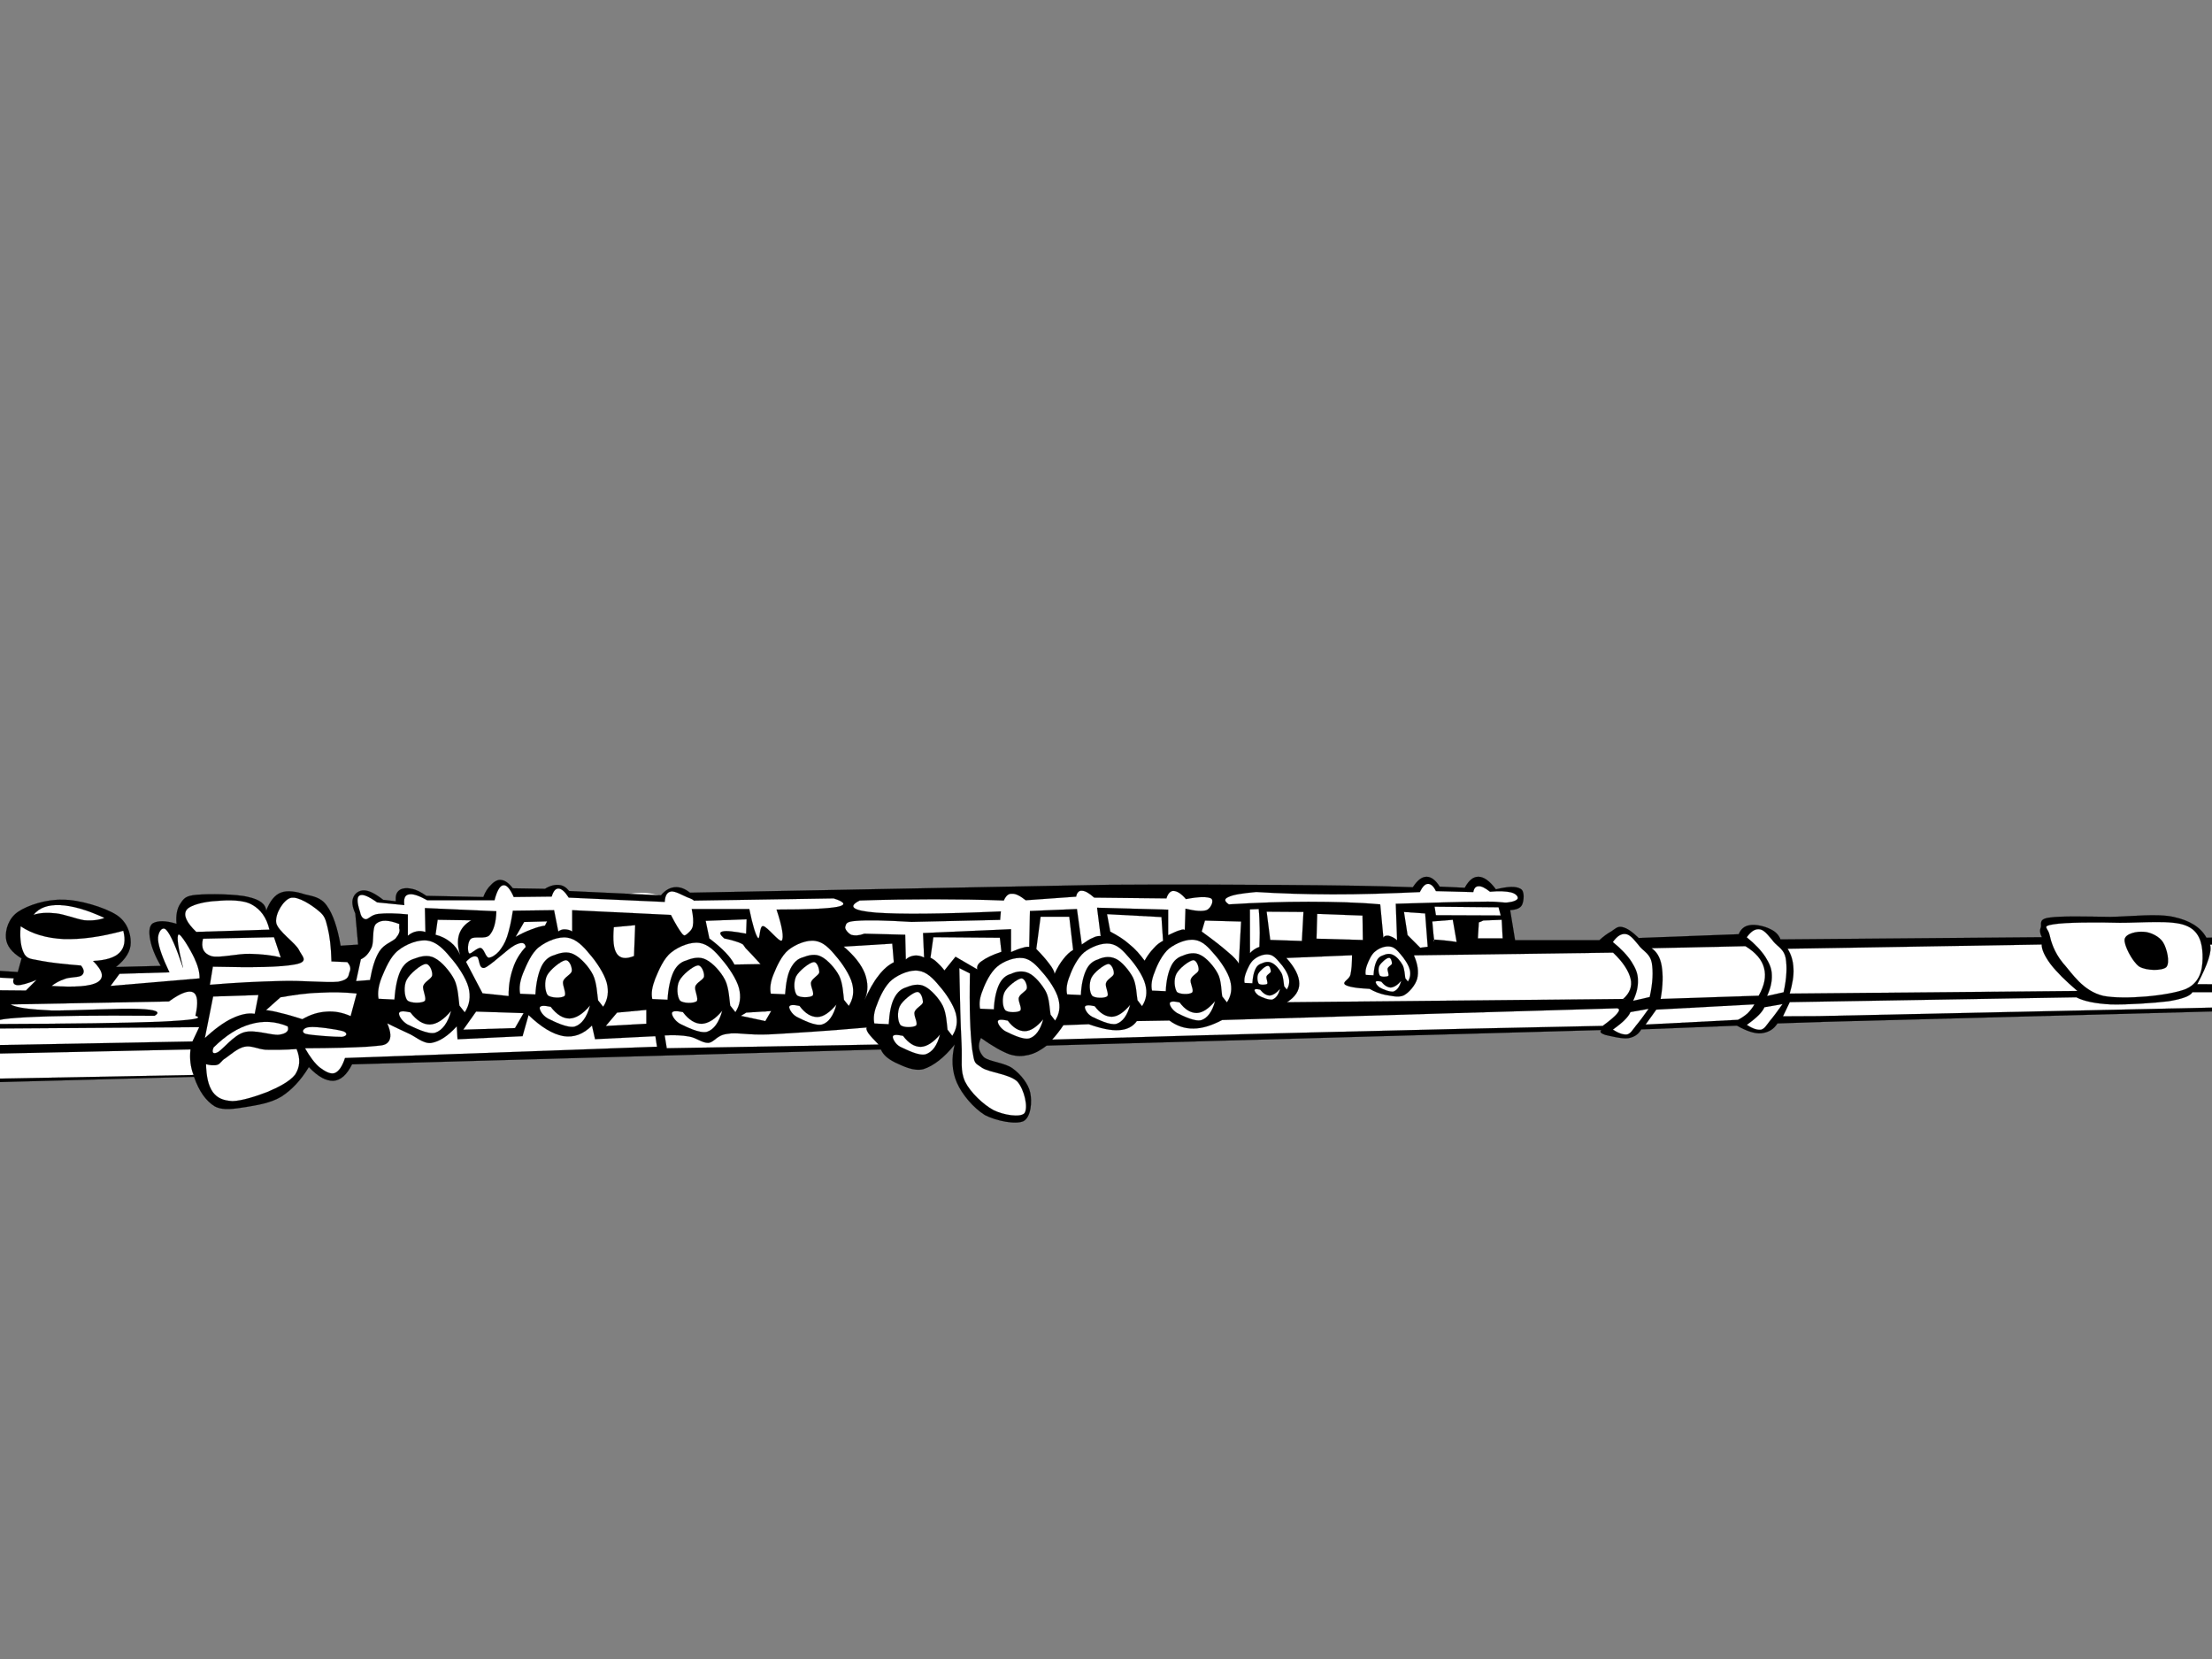 <?xml version="1.0"?><svg width="640" height="480" xmlns="http://www.w3.org/2000/svg">
 <rect width="100%" height="100%" fill="#808080" stroke="none"/>
 <g>
  <title>Layer 1</title>
  <g transform="rotate(45 276.537,289.211) " id="g2555">
   <path fill="#ffffff" fill-rule="evenodd" id="path9" d="m202.064,326.814c9.121,0 16.524,7.402 16.524,16.523c0,9.121 -7.403,16.523 -16.524,16.523c-9.122,0 -16.524,-7.402 -16.524,-16.523c0,-9.121 7.402,-16.523 16.524,-16.523"/>
   <path fill-rule="evenodd" stroke="#000000" stroke-width="0.036" stroke-miterlimit="10" id="path11" d="m0.02,553.559c0.432,-1.152 1.08,-2.053 1.8,-2.701c0.756,-0.684 1.656,-1.332 2.7,-1.547c0.936,-0.324 1.692,-0.396 2.664,-0.217l34.92,-36.936l-2.916,-2.916c-1.692,0.215 -3.06,0.072 -4.248,-0.432c-1.296,-0.541 -2.196,-0.973 -2.7,-2.701c-0.648,-1.836 -1.692,-4.932 -0.216,-8.027c1.512,-3.24 4.896,-8.172 9.18,-10.764c4.104,-2.771 12.096,-5.328 15.66,-4.896c3.564,0.469 5.22,3.023 5.364,7.813l16.776,-14.76l-2.016,-3.564c-3.24,0.791 -5.652,0.469 -7.38,-0.973c-1.836,-1.547 -3.492,-4.572 -2.88,-7.811c0.648,-3.385 3.204,-8.389 6.696,-11.664c3.348,-3.385 10.044,-6.912 13.86,-7.813c3.708,-0.9 6.948,0.828 8.748,2.664c1.836,1.764 2.412,4.5 2.016,8.064l8.928,-9.396c-3.24,-0.9 -5.652,-1.945 -7.38,-3.133c-1.8,-1.188 -3.276,-2.664 -2.916,-4.031c0.396,-1.404 1.908,-3.096 4.932,-4.68c-1.944,-1.621 -3.06,-3.313 -3.348,-4.934c-0.36,-1.727 -0.54,-2.699 1.548,-5.146c2.124,-2.557 7.956,-8.316 10.98,-10.08c2.88,-1.836 5.04,-2.125 6.48,-0.865c-1.152,-2.592 -1.512,-4.932 -0.684,-6.73c0.792,-1.836 3.024,-3.42 5.148,-4.465c1.98,-1.188 3.924,-2.809 6.948,-2.232c2.952,0.469 6.66,2.305 10.98,5.365l3.348,-3.816l-6.948,-5.797c-1.98,-0.756 -3.132,-1.656 -3.6,-2.699c-0.612,-1.225 -0.432,-2.771 0.684,-3.816c1.044,-1.008 2.988,-1.619 5.832,-1.98l2.88,-2.268c-1.188,-1.043 -1.656,-1.871 -1.548,-2.879c0.072,-1.045 1.044,-2.197 2.232,-2.916c1.152,-0.828 2.592,-1.225 4.464,-1.584l11.88,-11.412c-0.684,-1.514 -0.936,-2.809 -0.9,-4.033c-0.072,-1.223 0.252,-2.592 1.116,-3.131c0.792,-0.686 2.232,-0.9 4.032,-0.648l6.696,-6.48c0.396,-1.691 1.116,-2.844 2.016,-3.6c0.9,-0.793 1.98,-1.045 3.384,-0.9l19.656,-17.893c-0.18,-1.943 0.252,-3.383 1.152,-4.463c0.9,-1.08 2.268,-1.801 4.248,-2.016l84.095,-87.337c13.213,-13.392 24.805,-24.876 35.354,-35.28c10.475,-10.332 19.439,-19.08 27.324,-26.388c-0.504,-2.412 -0.289,-3.96 0.646,-4.932c0.865,-0.9 2.484,-1.224 4.717,-0.684l5.363,-4.896c-0.719,-2.484 -0.504,-4.104 0.648,-5.148c1.08,-0.972 3.096,-1.368 6.049,-0.9c1.908,-3.132 3.42,-4.752 4.932,-5.148c1.332,-0.468 3.168,1.8 3.564,2.916c0.395,1.044 -0.145,2.232 -1.332,3.564l7.164,5.148l17.244,-17.244c0.07,-1.656 0.287,-3.024 0.646,-4.248c0.289,-1.332 0.145,-2.376 1.369,-3.132c1.188,-0.756 2.951,-1.08 5.58,-1.116l19.691,-21.24c-0.648,-1.548 -0.504,-2.88 0.432,-4.14c0.936,-1.368 3.275,-2.808 4.932,-3.348c1.549,-0.576 2.916,-0.576 4.248,0l53.029,-53.928c-1.08,-0.36 -1.873,-0.828 -2.232,-1.8c-0.541,-0.9 -2.232,-1.188 -0.217,-3.78c2.018,-2.736 7.957,-8.352 12.277,-12.564c4.248,-4.392 8.855,-10.332 12.996,-12.96c3.996,-2.556 7.596,-3.42 10.943,-2.448l14.33,-15.049c-0.396,-0.972 -0.145,-1.872 0.467,-2.7c0.613,-0.9 1.729,-2.088 3.35,-2.448c1.619,-0.468 3.887,-0.792 6.264,0c2.34,0.648 5.867,1.368 7.379,4.248c1.332,2.808 1.514,7.056 0.686,12.744l-93.529,98.676l-9.18,9.828c0.469,2.16 -0.107,3.816 -1.332,5.364c-1.26,1.476 -3.564,2.556 -6.516,3.384l-18.793,20.34c0.434,1.584 0.145,3.024 -0.863,4.464c-1.115,1.476 -4.213,3.276 -5.4,4.032c-1.26,0.612 -1.799,0.54 -1.764,-0.216l-110.306,116.676c-0.287,2.16 -0.791,4.032 -1.799,5.616c-0.973,1.548 -1.945,2.664 -4.033,3.78c-2.23,1.007 -5.291,1.835 -9.18,2.484c0.828,2.34 2.377,3.275 4.5,3.348c2.053,-0.145 5.508,-3.24 8.281,-3.6c2.771,-0.432 6.299,-0.072 8.496,1.367c2.23,1.441 5.111,4.752 4.463,7.164c-0.828,2.377 -5.652,5.58 -9.18,6.697c-3.744,0.863 -8.82,0.467 -12.313,-0.9c-3.42,-1.332 -6.229,-3.924 -8.279,-7.381c0.576,4.932 0,8.785 -1.332,11.412c-1.439,2.557 -5.076,3.672 -7.164,4.465c-2.196,0.719 -3.96,0.9 -5.58,0.252l-105.156,111.24c1.08,3.24 0.936,5.58 -0.432,7.164c-1.44,1.547 -3.96,2.34 -7.848,2.23c1.044,4.285 1.188,8.064 0.432,11.629c-0.864,3.527 -3.168,6.66 -5.112,9.396c-1.98,2.664 -3.78,5.4 -6.516,6.264c-2.844,0.684 -6.228,0.18 -10.296,-1.801l-105.803,111.673c0.216,1.008 -0.18,1.98 -0.9,3.061c-0.756,1.008 -2.124,2.053 -3.816,3.133c-6.228,-3.637 -11.268,-7.381 -15.66,-11.629c-4.357,-4.248 -7.74,-8.711 -10.296,-13.535z"/>
   <path fill="#ffffff" fill-rule="evenodd" stroke="#000000" stroke-width="0.036" stroke-miterlimit="10" id="path13" d="m9.308,548.662l33.696,-34.309c-0.288,1.369 -0.036,2.557 0.612,3.709c0.648,1.08 1.836,2.016 3.42,2.807l-32.148,33.049c-1.008,-0.576 -1.8,-1.297 -2.772,-2.16c-0.972,-0.936 -1.908,-1.871 -2.808,-3.096z"/>
   <path fill="#ffffff" fill-rule="evenodd" stroke="#000000" stroke-width="0.036" stroke-miterlimit="10" id="path15" d="m21.08,559.498c9.864,-10.512 19.404,-20.484 29.052,-30.313c9.612,-9.863 18.792,-19.188 28.116,-28.404l3.384,2.449l-56.232,60.264c-1.44,-1.332 -2.88,-2.664 -4.32,-3.996z"/>
   <path fill="#ffffff" fill-rule="evenodd" stroke="#000000" stroke-width="0.036" stroke-miterlimit="10" id="path17" d="m26.624,565.043l58.716,-61.813c-2.268,-3.277 -3.456,-5.436 -3.708,-6.48c-0.324,-1.115 1.044,-0.611 2.16,0c1.116,0.469 2.52,1.549 4.356,3.096l42.012,-43.883c0.9,1.115 1.728,1.943 2.772,2.771c1.008,0.756 1.944,1.367 3.096,1.836l-105.696,109.729c-1.224,-1.729 -2.448,-3.492 -3.708,-5.256z"/>
   <path fill="#ffffff" fill-rule="evenodd" stroke="#000000" stroke-width="0.036" stroke-miterlimit="10" id="path19" d="m33.104,497.686c1.476,-2.268 3.132,-3.996 4.968,-5.58c1.728,-1.512 3.456,-2.555 5.868,-3.707c2.484,-1.188 5.184,-2.557 8.64,-3.709c-3.96,2.773 -7.2,5.148 -9.864,7.416c-2.664,2.16 -4.68,4.861 -6.192,5.869c-1.584,0.863 -2.773,0.863 -3.42,-0.289z"/>
   <path fill="#ffffff" fill-rule="evenodd" stroke="#000000" stroke-width="0.036" stroke-miterlimit="10" id="path21" d="m37.46,500.135c-2.16,0.539 -3.348,1.295 -3.708,2.807c-0.432,1.404 -0.432,5.617 1.548,5.545c2.016,-0.289 6.336,-3.744 10.188,-6.48c3.78,-2.844 9.468,-7.631 12.06,-9.9c2.376,-2.34 3.24,-3.527 2.448,-3.707c-0.324,-1.477 -0.792,-2.412 -1.548,-3.096c-0.828,-0.686 -1.8,-0.938 -3.06,-0.9c-1.8,2.34 -4.176,4.715 -7.128,7.416c-3.096,2.59 -6.516,5.362 -10.8,8.315z"/>
   <path fill="#ffffff" fill-rule="evenodd" stroke="#000000" stroke-width="0.036" stroke-miterlimit="10" id="path23" d="m57.836,497.686l-10.188,11.125l0.612,5.543c-0.504,0.721 -0.504,0.721 0,0c0.36,-0.756 1.188,-1.979 2.772,-4.643c1.656,-2.846 3.744,-6.805 6.804,-12.025z"/>
   <path fill="#ffffff" fill-rule="evenodd" stroke="#000000" stroke-width="0.036" stroke-miterlimit="10" id="path25" d="m45.164,513.742c-0.432,0.791 -0.576,1.512 -0.288,2.16c0.216,0.539 0.828,1.188 1.836,1.547c0.612,-1.08 0.864,-1.906 0.612,-2.482c-0.252,-0.576 -0.972,-1.117 -2.16,-1.225z"/>
   <path fill="#ffffff" fill-rule="evenodd" stroke="#000000" stroke-width="0.036" stroke-miterlimit="10" id="path27" d="m57.224,501.07l-4.032,8.027l5.256,-3.996l-1.224,-4.031z"/>
   <path fill="#ffffff" fill-rule="evenodd" stroke="#000000" stroke-width="0.036" stroke-miterlimit="10" id="path29" d="m64.316,491.17l15.156,-13.572c0.576,1.117 1.296,1.369 2.16,0.613c0.792,-0.758 1.728,-2.412 2.808,-4.969l0,4.355l-20.124,19.764c0,-2.05 0,-4.103 0,-6.191z"/>
   <path fill="#ffffff" fill-rule="evenodd" stroke="#000000" stroke-width="0.036" stroke-miterlimit="10" id="path31" d="m73.928,494.266l-21.96,22.896c-3.24,5.039 -3.6,6.623 -1.224,4.607c2.376,-2.051 11.556,-12.744 15.444,-16.668c3.816,-4.068 6.048,-6.299 7.092,-7.127c4.572,-2.664 4.32,-1.369 -0.612,4.031c-5.04,5.363 -14.724,14.688 -29.34,28.115c0.036,2.16 3.168,0.361 9.252,-5.256c6.12,-5.76 15.048,-15.191 27.216,-28.727c0.576,-3.854 0.324,-5.869 -0.612,-6.193c-0.972,-0.251 -2.772,1.009 -5.256,4.322z"/>
   <path fill="#ffffff" fill-rule="evenodd" stroke="#000000" stroke-width="0.036" stroke-miterlimit="10" id="path33" d="m70.22,465.537c3.996,-0.826 7.704,-2.844 11.412,-6.191c3.636,-3.42 7.092,-7.92 10.512,-13.896c2.412,1.404 3.744,3.205 3.708,5.256c0.036,2.018 -1.296,4.43 -3.708,7.094c4.104,0.035 5.76,1.08 5.256,3.42c-0.576,2.303 -3.456,5.65 -8.64,10.188c0.18,-1.369 0.54,-2.664 1.224,-4.031c0.576,-1.514 2.7,-3.277 2.772,-4.32c0.072,-1.08 -0.648,-1.693 -2.16,-1.836c-3.78,3.203 -6.588,5.471 -8.964,7.092c-2.376,1.512 -3.096,2.555 -4.932,2.16c-1.908,-0.543 -4.068,-2.055 -6.48,-4.936z"/>
   <path fill="#ffffff" fill-rule="evenodd" stroke="#000000" stroke-width="0.036" stroke-miterlimit="10" id="path35" d="m70.508,460.57c-0.288,-2.701 0.9,-5.076 3.42,-7.416c2.556,-2.34 6.336,-4.5 11.736,-6.48c-0.72,1.584 -1.908,3.133 -3.708,4.645c-1.908,1.367 -5.256,2.809 -7.128,4.32c-1.944,1.584 -3.384,3.095 -4.32,4.931z"/>
   <path fill="#ffffff" fill-rule="evenodd" stroke="#000000" stroke-width="0.036" stroke-miterlimit="10" id="path37" d="m100.172,455.025l9.9,-10.512c-4.464,-1.584 -7.452,-3.023 -8.964,-4.32c-1.62,-1.367 -2.088,-3.852 -0.288,-3.707c1.8,0.072 5.508,1.512 11.124,4.32c-5.292,-3.205 -7.776,-5.113 -7.74,-5.869c0.108,-0.756 5.652,0.684 8.028,1.549c2.16,0.791 3.96,1.729 5.256,3.096l-16.668,19.764c-0.216,-1.44 -0.432,-2.879 -0.648,-4.321z"/>
   <path fill="#ffffff" fill-rule="evenodd" stroke="#000000" stroke-width="0.036" stroke-miterlimit="10" id="path39" d="m84.116,483.609l31.824,-33.047c0.648,-4.141 1.728,-6.408 3.096,-6.805c1.368,-0.432 3.168,1.008 5.256,4.32c2.304,-1.188 0.288,1.512 -6.192,8.641c-6.552,7.055 -17.172,18 -32.436,33.371c-2.196,0.793 -0.756,-1.439 4.32,-7.092c5.112,-5.688 13.572,-14.4 25.956,-26.568c0.576,-2.16 -0.972,-1.547 -4.644,1.836c-3.78,3.42 -13.068,13.861 -17.604,18.252c-4.609,4.176 -7.704,6.588 -9.576,7.092z"/>
   <path fill="#ffffff" fill-rule="evenodd" stroke="#000000" stroke-width="0.036" stroke-miterlimit="10" id="path41" d="m121.808,415.318c-3.024,-1.873 -5.904,-2.34 -8.64,-1.549c-2.844,0.721 -5.976,4.033 -8.028,6.48c-2.232,2.447 -4.644,6.191 -4.32,8.027c0.36,1.729 2.52,2.557 6.48,2.484c4.824,-5.147 9.648,-10.293 14.508,-15.442z"/>
   <path fill="#ffffff" fill-rule="evenodd" stroke="#000000" stroke-width="0.036" stroke-miterlimit="10" id="path43" d="m124.292,415.93l-14.22,14.832c1.368,2.34 3.168,2.916 5.256,1.873c2.088,-1.189 4.932,-6.014 7.416,-8.354c2.448,-2.303 4.716,-4.211 7.092,-5.58c-1.836,-0.898 -3.672,-1.836 -5.544,-2.771z"/>
   <path fill="#ffffff" fill-rule="evenodd" stroke="#000000" stroke-width="0.036" stroke-miterlimit="10" id="path45" d="m117.812,434.471c8.568,-8.172 13.932,-13.717 16.38,-17.316c2.34,-3.457 -0.18,-3.023 -2.16,-3.709c-2.124,-0.756 -8.172,0.469 -10.224,-0.898c-2.16,-1.584 -3.204,-6.266 -2.16,-8.064c1.08,-1.908 5.94,-2.881 8.352,-3.061c2.232,-0.252 3.06,0.217 5.256,1.549c2.124,1.26 4.752,3.311 7.74,6.156l3.384,-3.098c1.296,0.072 2.124,0.541 2.484,1.549c0.396,0.936 1.584,1.549 -0.324,4.32c-2.196,2.699 -7.74,7.127 -12.06,11.771c-4.32,4.535 -8.748,9.396 -13.572,15.121c-1.008,-1.441 -2.052,-2.881 -3.096,-4.32z"/>
   <path fill="#ffffff" fill-rule="evenodd" stroke="#000000" stroke-width="0.036" stroke-miterlimit="10" id="path47" d="m145.316,431.375c-3.6,1.475 -6.228,3.852 -8.028,7.127c-1.836,3.24 -2.772,7.309 -2.808,12.348c0.648,1.549 1.404,1.549 1.872,0c0.396,-1.656 -0.216,-6.551 1.224,-9.252c1.476,-2.879 6.372,-5.004 7.74,-6.803c1.26,-1.693 1.26,-2.881 0,-3.42z"/>
   <path fill="#ffffff" fill-rule="evenodd" stroke="#000000" stroke-width="0.036" stroke-miterlimit="10" id="path49" d="m149.959,427.055c1.116,-1.477 5.904,-5.004 7.416,-5.869c1.404,-0.863 2.268,-0.18 1.224,1.225c-1.296,1.367 -6.516,5.904 -8.028,6.805c-1.511,0.755 -1.763,-0.939 -0.612,-2.161z"/>
   <path fill="#ffffff" fill-rule="evenodd" stroke="#000000" stroke-width="0.036" stroke-miterlimit="10" id="path51" d="m151.796,434.182c2.88,1.225 4.392,3.023 4.932,5.545c0.324,2.52 -0.864,6.119 -2.16,9.287c-1.296,2.953 -3.42,7.092 -5.256,8.965c-1.98,1.764 -3.708,2.484 -5.868,2.16c-2.232,-0.396 -4.464,-1.836 -7.092,-4.32c1.116,-0.648 1.98,-1.332 2.448,-2.197c0.468,-0.936 -0.072,-1.584 0.324,-3.059c0.288,-1.584 0.432,-4.572 1.548,-6.193c1.08,-1.691 2.952,-2.051 4.932,-3.707c1.872,-1.802 3.888,-3.817 6.192,-6.481z"/>
   <path fill="#ffffff" fill-rule="evenodd" stroke="#000000" stroke-width="0.036" stroke-miterlimit="10" id="path53" d="m153.344,432.311c2.664,0.719 4.932,1.08 6.804,0.936c1.8,-0.252 3.708,-0.684 4.32,-1.871c0.576,-1.189 0.216,-2.988 -0.936,-5.258l61.524,-66.131l-2.484,-1.836l-11.736,12.959l-3.42,-2.16c0,3.564 -1.188,6.193 -3.708,8.029c-2.592,1.764 -6.264,2.699 -11.412,2.807l3.096,5.545l-12.672,13.932l-2.808,-2.484c0.18,3.816 -0.432,6.697 -1.836,8.641c-1.476,1.871 -4.716,1.871 -6.804,2.771c-2.196,0.828 -4.212,1.512 -6.192,2.197c2.52,1.008 3.96,2.195 4.032,3.707c0.036,1.477 -0.828,2.125 -3.42,5.256c-2.664,2.987 -6.733,7.307 -12.348,12.96z"/>
   <path fill="#ffffff" fill-rule="evenodd" stroke="#000000" stroke-width="0.036" stroke-miterlimit="10" id="path55" d="m85.952,491.639l41.436,-42.012l1.548,4.318l-40.788,42.336c-1.116,-0.107 -1.8,-0.467 -2.196,-1.223c-0.396,-0.828 -0.396,-1.872 0,-3.419z"/>
   <path fill="#ffffff" fill-rule="evenodd" stroke="#000000" stroke-width="0.036" stroke-miterlimit="10" id="path57" d="m123.968,440.518l8.964,-9.576l3.096,4.609c-1.62,1.15 -2.808,3.059 -3.708,5.58c-0.9,2.482 -1.368,5.723 -1.548,9.574c-2.268,-3.383 -4.536,-6.767 -6.804,-10.187z"/>
   <path fill="#ffffff" fill-rule="evenodd" stroke="#000000" stroke-width="0.036" stroke-miterlimit="10" id="path59" d="m137.9,426.91c2.304,-3.275 4.536,-6.264 7.092,-8.965c2.52,-2.807 4.968,-5.184 7.74,-7.416l3.384,5.869c-2.412,0.936 -4.32,2.232 -5.868,4.031c-1.584,1.801 -2.664,3.816 -3.384,6.48c-2.268,1.188 -3.996,2.088 -5.58,3.096c-1.584,0.9 -2.772,1.729 -3.708,2.484c0.108,-1.835 0.216,-3.708 0.324,-5.579z"/>
   <path fill="#ffffff" fill-rule="evenodd" stroke="#000000" stroke-width="0.036" stroke-miterlimit="10" id="path61" d="m158.276,407.146c-1.512,-1.045 -2.7,-2.701 -3.708,-4.969c-1.008,-2.484 -2.556,-6.119 -2.16,-8.963c0.288,-2.916 1.908,-6.518 4.032,-8.029c2.016,-1.512 4.968,-1.547 8.028,-1.223c2.952,0.143 7.452,1.008 9.9,2.447c2.34,1.404 3.78,3.313 4.32,5.867l-2.484,-0.287c1.044,0.684 1.044,0.684 0,0c-1.116,-0.828 -4.068,-3.564 -6.48,-4.32c-2.592,-0.791 -6.3,-1.043 -8.352,-0.324c-2.124,0.613 -3.276,2.701 -3.996,4.32c-0.792,1.512 -1.044,3.168 -0.324,5.256c0.72,2.016 2.268,4.393 4.644,7.129c-1.116,1.009 -2.268,2.052 -3.42,3.096z"/>
   <path fill="#ffffff" fill-rule="evenodd" stroke="#000000" stroke-width="0.036" stroke-miterlimit="10" id="path63" d="m175.592,394.762c0.288,3.275 -0.18,5.652 -1.548,7.129c-1.368,1.404 -3.528,1.908 -6.479,1.512c-1.764,1.115 -2.484,1.943 -2.16,2.484c0.324,0.504 1.98,1.08 3.996,0.611c1.872,-0.721 6.336,-2.053 7.416,-3.996c0.971,-1.943 0.611,-4.572 -1.225,-7.74z"/>
   <path fill="#ffffff" fill-rule="evenodd" stroke="#000000" stroke-width="0.036" stroke-miterlimit="10" id="path65" d="m164.468,401.566c-1.368,-0.107 -3.78,-2.232 -4.32,-4.033c-0.612,-1.906 -0.216,-6.084 0.612,-7.092c0.684,-1.008 2.988,0 3.708,0.938c0.576,0.826 -0.288,2.807 0.324,3.994c0.576,1.01 3.42,1.801 3.384,2.809c-0.108,1.045 -2.448,3.42 -3.708,3.384z"/>
   <path fill="#ffffff" fill-rule="evenodd" stroke="#000000" stroke-width="0.036" stroke-miterlimit="10" id="path67" d="m186.212,377.158c-1.476,-1.008 -2.628,-2.557 -3.6,-4.789c-0.972,-2.375 -2.448,-5.902 -2.088,-8.639c0.36,-2.809 1.8,-6.264 3.888,-7.74c1.908,-1.439 4.824,-1.512 7.776,-1.188c2.916,0.18 7.056,0.971 9.504,2.375c2.232,1.332 3.672,3.168 4.176,5.652l-2.376,-0.287c1.008,0.684 1.008,0.684 0,0c-1.152,-0.828 -3.888,-3.385 -6.264,-4.178c-2.52,-0.828 -5.976,-0.971 -8.028,-0.287c-2.088,0.611 -3.204,2.557 -3.888,4.176c-0.828,1.404 -0.972,3.133 -0.288,5.041c0.72,1.943 2.16,4.283 4.464,6.875c-1.08,0.974 -2.16,1.981 -3.276,2.989z"/>
   <path fill="#ffffff" fill-rule="evenodd" stroke="#000000" stroke-width="0.036" stroke-miterlimit="10" id="path69" d="m202.916,365.242c0.288,3.168 -0.216,5.4 -1.512,6.84c-1.296,1.332 -3.384,1.871 -6.264,1.477c-1.728,1.115 -2.376,1.871 -2.088,2.412c0.288,0.432 1.908,1.08 3.888,0.576c1.872,-0.648 6.012,-1.98 7.164,-3.854c0.972,-1.908 0.576,-4.39 -1.188,-7.451z"/>
   <path fill="#ffffff" fill-rule="evenodd" stroke="#000000" stroke-width="0.036" stroke-miterlimit="10" id="path71" d="m192.152,371.795c-1.368,-0.182 -3.6,-2.125 -4.176,-3.889c-0.576,-1.908 -0.144,-5.76 0.612,-6.84c0.684,-0.973 2.844,-0.037 3.564,0.863c0.576,0.793 -0.288,2.736 0.324,3.889c0.576,0.971 3.24,1.729 3.276,2.699c-0.072,1.081 -2.377,3.241 -3.6,3.278z"/>
   <path fill="#ffffff" fill-rule="evenodd" stroke="#000000" stroke-width="0.036" stroke-miterlimit="10" id="path73" d="m214.328,351.201c-1.548,-1.008 -2.556,-2.555 -3.564,-4.787c-0.972,-2.377 -2.448,-5.904 -2.088,-8.641c0.288,-2.807 1.8,-6.264 3.852,-7.74c1.98,-1.439 4.716,-1.512 7.776,-1.188c2.88,0.18 7.164,0.973 9.54,2.377c2.232,1.332 3.672,3.168 4.176,5.65l-2.412,-0.287c1.008,0.684 1.008,0.684 0,0c-1.152,-0.828 -3.888,-3.385 -6.264,-4.176c-2.52,-0.828 -5.976,-0.973 -8.028,-0.289c-2.088,0.613 -3.204,2.557 -3.888,4.178c-0.828,1.402 -0.972,3.131 -0.288,5.039c0.72,1.943 2.16,4.283 4.464,6.877c-1.08,0.972 -2.16,1.979 -3.276,2.987z"/>
   <path fill="#ffffff" fill-rule="evenodd" stroke="#000000" stroke-width="0.036" stroke-miterlimit="10" id="path75" d="m231.032,339.25c0.288,3.133 -0.216,5.473 -1.512,6.877c-1.296,1.332 -3.384,1.871 -6.264,1.475c-1.692,1.117 -2.376,1.873 -2.052,2.412c0.288,0.432 1.944,1.08 3.852,0.576c1.872,-0.648 6.012,-1.98 7.164,-3.852c0.972,-1.908 0.576,-4.355 -1.188,-7.488z"/>
   <path fill="#ffffff" fill-rule="evenodd" stroke="#000000" stroke-width="0.036" stroke-miterlimit="10" id="path77" d="m220.304,345.838c-1.368,-0.18 -3.6,-2.123 -4.176,-3.889c-0.648,-1.979 -0.18,-5.795 0.576,-6.875c0.648,-1.008 2.916,0.035 3.6,0.9c0.612,0.791 -0.36,2.736 0.288,3.887c0.576,0.973 3.24,1.729 3.276,2.701c-0.144,1.081 -2.305,3.241 -3.564,3.276z"/>
   <path fill="#ffffff" fill-rule="evenodd" stroke="#000000" stroke-width="0.036" stroke-miterlimit="10" id="path79" d="m237.476,325.857c-1.404,-0.971 -2.484,-2.375 -3.384,-4.5c-0.936,-2.195 -2.232,-5.543 -1.944,-8.1c0.288,-2.627 1.692,-5.904 3.636,-7.309c1.872,-1.402 4.392,-1.402 7.272,-1.115c2.736,0.18 6.696,0.936 8.964,2.268c2.16,1.26 3.42,3.025 3.924,5.293l-2.232,-0.252c0.936,0.611 0.936,0.611 0,0c-1.044,-0.793 -3.6,-3.168 -5.868,-3.924c-2.268,-0.756 -5.76,-0.9 -7.56,-0.289c-1.944,0.541 -3.024,2.449 -3.672,3.924c-0.792,1.404 -0.828,2.809 -0.252,4.752c0.612,1.908 2.052,3.961 4.176,6.445c-1.008,0.936 -2.016,1.872 -3.06,2.807z"/>
   <path fill="#ffffff" fill-rule="evenodd" stroke="#000000" stroke-width="0.036" stroke-miterlimit="10" id="path81" d="m253.136,314.662c0.216,2.951 -0.108,5.148 -1.368,6.443c-1.296,1.26 -3.132,1.764 -5.904,1.369c-1.584,1.008 -2.232,1.764 -1.944,2.268c0.18,0.359 1.908,1.043 3.636,0.539c1.728,-0.576 5.724,-1.836 6.732,-3.635c0.936,-1.763 0.504,-4.14 -1.152,-6.984z"/>
   <path fill="#ffffff" fill-rule="evenodd" stroke="#000000" stroke-width="0.036" stroke-miterlimit="10" id="path83" d="m243.056,320.818c-1.368,-0.217 -3.276,-1.945 -3.924,-3.637c-0.576,-1.729 -0.108,-5.543 0.576,-6.443c0.648,-1.045 2.592,0.107 3.348,0.828c0.468,0.756 -0.216,2.52 0.288,3.635c0.54,1.045 3.06,1.514 3.096,2.521c-0.108,0.899 -2.16,3.132 -3.384,3.096z"/>
   <path fill="#ffffff" fill-rule="evenodd" stroke="#000000" stroke-width="0.036" stroke-miterlimit="10" id="path85" d="m25.184,576.742c0.648,-0.396 0.36,-1.367 -0.468,-3.061c-0.972,-1.836 -2.916,-4.752 -5.004,-7.199c-2.196,-2.449 -4.608,-4.861 -7.632,-7.236l3.492,-2.592c3.312,2.916 5.796,5.508 7.848,7.631c1.872,2.125 2.988,3.602 3.924,5.258c0.9,1.654 2.088,3.311 1.764,4.57c-0.396,1.117 -1.656,2.125 -3.924,2.629z"/>
   <path fill="#ffffff" fill-rule="evenodd" stroke="#000000" stroke-width="0.036" stroke-miterlimit="10" id="path87" d="m13.375,555.754c-1.692,-1.188 -3.348,-2.16 -4.572,-3.061c-1.26,-1.008 -2.16,-2.375 -3.276,-2.16c-1.296,0.217 -2.484,1.332 -3.96,3.492c2.412,0.9 4.212,1.656 5.688,2.412c1.404,0.684 2.304,1.332 2.844,1.945c1.081,-0.864 2.161,-1.728 3.276,-2.628z"/>
   <path fill="#ffffff" fill-rule="evenodd" stroke="#000000" stroke-width="0.036" stroke-miterlimit="10" id="path89" d="m136.748,393.178c-2.628,-1.332 -3.744,-2.375 -3.492,-3.275c0.252,-0.973 1.872,-1.656 5.004,-2.197l6.12,-5.004c-1.476,-1.15 -1.908,-2.123 -1.296,-3.059c0.612,-1.008 2.232,-1.836 5.004,-2.629l13.752,-13.752c-1.44,-2.447 -1.872,-4.104 -1.296,-4.824c0.54,-0.828 2.016,-0.756 4.572,0.217l7.668,-7.848c-0.792,-1.512 -0.864,-2.484 -0.216,-3.061c0.648,-0.577 1.908,-0.648 3.924,-0.217l20.52,-18.756c-1.224,-1.367 -1.512,-2.447 -0.864,-3.383c0.648,-1.008 3.42,-1.693 4.572,-2.197c1.008,-0.504 1.8,-0.719 1.98,-0.646l28.152,-29.053c3.096,-1.621 4.032,-1.26 2.412,1.08c-1.62,2.34 -5.508,6.588 -11.808,12.889c4.896,2.447 7.236,4.248 7.416,5.256c-0.072,0.971 -5.76,0.107 -6.768,0.863c-0.972,0.648 2.34,3.564 1.332,3.492c-1.08,-0.145 -3.636,-1.477 -7.668,-4.141l-11.772,11.771c1.8,1.189 2.988,2.232 3.708,3.277c0.648,0.971 0.468,2.195 0.432,2.844c-0.18,0.539 0.108,0.973 -1.08,0.9c-1.188,-0.145 -3.276,-0.613 -6.12,-1.549l-21.168,19.225l4.356,4.355c-0.9,0.18 -1.512,0.684 -1.98,1.115c-0.468,0.434 -0.756,1.01 -0.864,1.729l-5.22,-3.492l-8.316,8.533c1.836,2.484 3.168,4.607 4.14,6.516c0.9,1.801 1.152,3.203 1.332,4.607c0.072,1.404 -0.216,2.844 -0.864,3.492c-0.936,0.359 -2.628,-0.9 -3.528,-0.432c-0.9,0.504 -0.684,3.385 -1.296,3.492c-0.72,0.035 -2.7,-1.98 -2.628,-3.275c0.036,-1.404 3.096,-2.809 3.06,-4.609c-0.108,-1.836 -1.224,-3.887 -3.492,-6.299l-15.264,13.967l5.004,4.789c-0.9,0.467 -1.512,1.008 -1.98,1.764c-0.468,0.684 -0.756,1.547 -0.864,2.592l-4.356,-4.355c-2.88,2.375 -4.788,4.248 -6.12,5.904c-1.332,1.654 -0.864,2.986 -1.512,3.707c-0.72,0.505 -1.548,0.397 -2.628,-0.323z"/>
   <path fill="#ffffff" fill-rule="evenodd" stroke="#000000" stroke-width="0.036" stroke-miterlimit="10" id="path91" d="m191.756,344.361c2.448,2.881 4.392,4.537 6.12,4.824c1.656,0.252 2.916,-0.719 3.924,-3.059l-6.084,-6.553c-1.296,1.585 -2.628,3.169 -3.96,4.788z"/>
   <path fill="#ffffff" fill-rule="evenodd" stroke="#000000" stroke-width="0.036" stroke-miterlimit="10" id="path93" d="m177.788,366.43c0.072,2.377 0.612,4.752 1.764,6.984c1.08,2.232 2.628,4.465 4.788,6.553l-5.904,4.787l-9.828,-3.061c-0.072,-1.764 0.252,-2.844 1.116,-3.24c0.864,-0.504 2.916,2.305 3.924,0.648c0.792,-1.799 0.828,-8.568 1.512,-10.729c0.684,-2.122 1.512,-2.77 2.628,-1.942z"/>
   <path fill="#ffffff" fill-rule="evenodd" stroke="#000000" stroke-width="0.036" stroke-miterlimit="10" id="path95" d="m176.924,356.818l-4.572,4.824l1.296,4.787c0.504,-1.836 1.08,-3.383 1.728,-4.787c0.648,-1.477 1.26,-2.521 1.98,-3.529c-0.144,-0.431 -0.288,-0.863 -0.432,-1.295z"/>
   <path fill="#ffffff" fill-rule="evenodd" stroke="#000000" stroke-width="0.036" stroke-miterlimit="10" id="path97" d="m161.192,372.117l-6.984,6.77l2.628,3.492c1.512,-0.9 2.988,-1.369 4.572,-1.549c1.584,-0.18 2.988,0.035 4.608,0.648c-2.196,-1.117 -3.528,-2.377 -4.392,-3.924c-0.828,-1.62 -0.972,-3.384 -0.432,-5.437z"/>
   <path fill="#ffffff" fill-rule="evenodd" stroke="#000000" stroke-width="0.036" stroke-miterlimit="10" id="path99" d="m147.224,387.598c-3.06,1.369 -4.608,2.771 -4.788,4.607c-0.18,1.766 3.204,3.996 3.924,5.869c0.648,1.799 0.72,3.203 0.216,4.607l3.492,5.436l2.628,-3.059c-2.088,-3.025 -3.456,-5.508 -3.96,-7.848c-0.504,-2.412 0.648,-4.43 0.684,-5.904c-0.144,-1.512 -0.54,-2.449 -1.332,-2.809l-0.864,-0.899z"/>
   <path fill="#ffffff" fill-rule="evenodd" stroke="#000000" stroke-width="0.036" stroke-miterlimit="10" id="path101" d="m180.848,389.795l10.044,-9.396l1.296,4.824l-10.26,10.908l-1.08,-6.336z"/>
   <path fill="#ffffff" fill-rule="evenodd" stroke="#000000" stroke-width="0.036" stroke-miterlimit="10" id="path103" d="m215.336,354.621l-5.436,6.553l0.432,5.041l7.848,-8.748l-2.844,-2.846z"/>
   <path fill="#ffffff" fill-rule="evenodd" stroke="#000000" stroke-width="0.036" stroke-miterlimit="10" id="path105" d="m241.112,329.314l-4.788,5.436l-0.432,1.764l6.084,-3.924l-0.864,-3.276z"/>
   <path fill="#ffffff" fill-rule="evenodd" stroke="#000000" stroke-width="0.036" stroke-miterlimit="10" id="path107" d="m217.316,315.563l-8.064,8.711l4.356,2.844c2.304,-0.322 4.392,-0.467 6.12,-0.432c1.764,0.037 3.168,0.252 4.356,0.648l5.256,-5.436c-2.844,-0.145 -5.004,-0.217 -6.336,-0.217c-1.368,-0.18 -1.008,-0.359 -1.98,0c-1.08,0.396 -2.484,1.188 -4.356,2.377c-1.8,0.143 -2.34,-0.217 -1.764,-1.08c0.54,-0.936 2.34,-2.34 5.256,-4.357c-0.936,-1.008 -1.872,-2.016 -2.844,-3.058z"/>
   <path fill="#ffffff" fill-rule="evenodd" stroke="#000000" stroke-width="0.036" stroke-miterlimit="10" id="path109" d="m224.3,356.098c1.8,-1.98 3.42,-3.527 5.256,-4.787c1.764,-1.26 3.96,-1.297 5.22,-2.629c1.116,-1.404 0.108,-3.24 1.98,-5.652c1.764,-2.555 4.32,-3.707 8.928,-8.748c4.536,-5.076 10.656,-11.986 18.36,-21.168c0,0.361 0.504,0.648 1.512,0.865c1.008,0.143 2.376,0.215 4.392,0.215l-42.588,44.102c-1.008,-0.722 -2.016,-1.442 -3.06,-2.198z"/>
   <path fill="#ffffff" fill-rule="evenodd" stroke="#000000" stroke-width="0.036" stroke-miterlimit="10" id="path111" d="m264.764,310.773c-1.368,-0.9 -2.484,-2.34 -3.348,-4.463c-1.008,-2.125 -2.268,-5.617 -1.98,-8.137c0.288,-2.592 1.692,-5.939 3.636,-7.271c1.836,-1.404 4.464,-1.404 7.308,-1.116c2.736,0.144 6.696,0.937 8.964,2.231c2.123,1.26 3.42,2.988 3.889,5.328l-2.233,-0.286c0.936,0.611 0.936,0.611 0,0c-1.045,-0.793 -3.6,-3.168 -5.868,-3.924c-2.268,-0.756 -5.76,-0.9 -7.56,-0.289c-1.944,0.541 -3.024,2.449 -3.636,3.924c-0.756,1.404 -0.9,2.809 -0.288,4.752c0.612,1.908 2.016,3.961 4.212,6.445c-1.008,0.935 -2.052,1.871 -3.096,2.806z"/>
   <path fill="#ffffff" fill-rule="evenodd" stroke="#000000" stroke-width="0.036" stroke-miterlimit="10" id="path113" d="m280.459,299.578c0.252,2.951 -0.215,5.148 -1.402,6.443c-1.297,1.297 -3.133,1.764 -5.905,1.404c-1.584,1.045 -2.232,1.691 -1.944,2.232c0.18,0.324 1.908,1.115 3.636,0.576c1.728,-0.648 5.725,-1.873 6.732,-3.672c0.901,-1.872 0.576,-4.067 -1.117,-6.983z"/>
   <path fill="#ffffff" fill-rule="evenodd" stroke="#000000" stroke-width="0.036" stroke-miterlimit="10" id="path115" d="m270.38,305.734c-1.368,-0.217 -3.276,-1.945 -3.924,-3.637c-0.648,-1.729 -0.144,-5.543 0.54,-6.443c0.72,-1.045 2.628,0.107 3.384,0.828c0.504,0.756 -0.288,2.484 0.252,3.672c0.54,1.043 3.06,1.512 3.096,2.52c-0.18,0.935 -2.088,3.06 -3.348,3.06z"/>
   <path fill="#ffffff" fill-rule="evenodd" stroke="#000000" stroke-width="0.036" stroke-miterlimit="10" id="path117" d="m283.375,286.114c-1.332,-0.864 -2.412,-2.304 -3.24,-4.32c-1.008,-2.124 -2.088,-5.328 -1.871,-7.812c0.217,-2.556 1.656,-5.58 3.492,-6.984c1.764,-1.404 4.283,-1.296 7.02,-1.08c2.592,0.144 6.48,0.864 8.604,2.16c2.053,1.188 3.313,2.844 3.781,5.112l-2.16,-0.288c0.9,0.612 0.9,0.612 0,0c-1.045,-0.684 -3.527,-3.096 -5.652,-3.744c-2.16,-0.648 -5.508,-0.972 -7.271,-0.288c-1.836,0.648 -2.953,2.232 -3.492,3.78c-0.756,1.296 -0.9,2.772 -0.289,4.572c0.613,1.728 1.908,3.888 4.033,6.192c-0.975,0.9 -1.947,1.8 -2.955,2.7z"/>
   <path fill="#ffffff" fill-rule="evenodd" stroke="#000000" stroke-width="0.036" stroke-miterlimit="10" id="path119" d="m298.459,275.35c0.252,2.808 -0.143,4.968 -1.332,6.192c-1.188,1.188 -3.023,1.728 -5.65,1.332c-1.514,0.972 -2.197,1.692 -1.908,2.16c0.287,0.432 1.727,0.936 3.492,0.54c1.584,-0.54 5.543,-1.8 6.479,-3.492c0.864,-1.656 0.503,-4.032 -1.081,-6.732z"/>
   <path fill="#ffffff" fill-rule="evenodd" stroke="#000000" stroke-width="0.036" stroke-miterlimit="10" id="path121" d="m288.775,281.254c-1.295,-0.144 -3.203,-1.908 -3.779,-3.492c-0.613,-1.764 -0.107,-5.22 0.539,-6.192c0.576,-0.9 2.629,-0.036 3.24,0.792c0.504,0.72 -0.287,2.448 0.252,3.528c0.541,1.008 2.916,1.44 2.953,2.412c-0.109,0.9 -2.052,2.988 -3.205,2.952z"/>
   <path fill="#ffffff" fill-rule="evenodd" stroke="#000000" stroke-width="0.036" stroke-miterlimit="10" id="path123" d="m298.244,265.378c-1.332,-0.864 -2.412,-2.304 -3.24,-4.32c-1.008,-2.124 -2.088,-5.328 -1.873,-7.812c0.324,-2.556 1.621,-5.58 3.492,-6.984c1.836,-1.404 4.213,-1.296 6.984,-1.08c2.592,0.144 6.48,0.864 8.604,2.16c2.053,1.188 3.313,2.844 3.781,5.112l-2.16,-0.288c0.9,0.612 0.9,0.612 0,0c-1.045,-0.684 -3.527,-3.096 -5.652,-3.744c-2.16,-0.648 -5.508,-0.972 -7.271,-0.288c-1.836,0.648 -2.953,2.232 -3.492,3.78c-0.684,1.296 -0.9,2.772 -0.252,4.572c0.611,1.728 1.908,3.888 4.031,6.192c-0.971,0.9 -1.944,1.8 -2.952,2.7z"/>
   <path fill="#ffffff" fill-rule="evenodd" stroke="#000000" stroke-width="0.036" stroke-miterlimit="10" id="path125" d="m313.291,254.614c0.252,2.808 -0.143,4.968 -1.332,6.192c-1.188,1.188 -3.023,1.728 -5.65,1.332c-1.549,0.972 -2.125,1.692 -1.873,2.16c0.289,0.36 1.729,1.044 3.492,0.54c1.656,-0.612 5.473,-1.836 6.443,-3.528c0.865,-1.728 0.504,-3.96 -1.08,-6.696z"/>
   <path fill="#ffffff" fill-rule="evenodd" stroke="#000000" stroke-width="0.036" stroke-miterlimit="10" id="path127" d="m303.607,260.518c-1.295,-0.144 -3.203,-1.908 -3.779,-3.492c-0.613,-1.764 -0.109,-5.22 0.539,-6.192c0.576,-0.9 2.629,-0.036 3.24,0.792c0.504,0.756 -0.324,2.376 0.289,3.492c0.539,0.972 2.916,1.512 2.951,2.448c-0.072,0.9 -2.122,2.988 -3.24,2.952z"/>
   <path fill="#ffffff" fill-rule="evenodd" stroke="#000000" stroke-width="0.036" stroke-miterlimit="10" id="path129" d="m314.84,247.234c-1.332,-0.864 -2.412,-2.304 -3.24,-4.32c-1.008,-2.088 -2.088,-5.328 -1.871,-7.776c0.322,-2.52 1.619,-5.688 3.49,-7.02c1.838,-1.404 4.213,-1.296 6.984,-1.08c2.592,0.144 6.48,0.864 8.605,2.16c2.051,1.188 3.311,2.844 3.779,5.112l-2.16,-0.252c0.9,0.612 0.9,0.612 0,0c-1.045,-0.648 -3.527,-3.204 -5.652,-3.78c-2.16,-0.684 -5.508,-0.9 -7.271,-0.252c-1.836,0.54 -2.953,2.304 -3.492,3.744c-0.684,1.296 -0.9,2.772 -0.252,4.572c0.611,1.728 1.908,3.888 4.031,6.192c-0.971,0.9 -1.943,1.8 -2.951,2.7z"/>
   <path fill="#ffffff" fill-rule="evenodd" stroke="#000000" stroke-width="0.036" stroke-miterlimit="10" id="path131" d="m329.889,236.47c0.252,2.808 -0.145,4.968 -1.332,6.192c-1.189,1.188 -3.025,1.728 -5.652,1.332c-1.549,0.972 -2.125,1.692 -1.873,2.16c0.289,0.432 1.729,0.936 3.492,0.54c1.656,-0.54 5.473,-1.8 6.443,-3.492c0.865,-1.656 0.506,-4.032 -1.078,-6.732z"/>
   <path fill="#ffffff" fill-rule="evenodd" stroke="#000000" stroke-width="0.036" stroke-miterlimit="10" id="path133" d="m320.203,242.41c-1.295,-0.288 -3.203,-1.836 -3.779,-3.528c-0.611,-1.764 -0.107,-5.22 0.539,-6.192c0.576,-0.936 2.629,0.036 3.24,0.828c0.504,0.756 -0.324,2.376 0.289,3.492c0.539,1.008 2.916,1.44 2.951,2.412c-0.072,0.936 -2.123,2.952 -3.24,2.988z"/>
   <path fill="#ffffff" fill-rule="evenodd" stroke="#000000" stroke-width="0.036" stroke-miterlimit="10" id="path135" d="m332.229,226.714c-0.756,-0.432 -1.369,-1.368 -1.836,-2.412c-0.541,-1.224 -1.262,-3.06 -1.045,-4.392c0.145,-1.548 0.936,-3.132 1.98,-3.924c0.971,-0.828 2.375,-0.756 3.924,-0.612c1.439,0.036 3.564,0.432 4.824,1.188c1.115,0.612 1.871,1.62 2.123,2.88l-1.223,-0.144c0.504,0.36 0.504,0.36 0,0c-0.648,-0.468 -1.98,-1.692 -3.168,-2.124c-1.332,-0.396 -3.061,-0.54 -4.068,-0.144c-1.045,0.324 -1.656,1.224 -1.98,2.124c-0.396,0.72 -0.541,1.476 -0.145,2.556c0.361,1.044 1.117,2.16 2.268,3.492c-0.539,0.504 -1.078,1.008 -1.654,1.512z"/>
   <path fill="#ffffff" fill-rule="evenodd" stroke="#000000" stroke-width="0.036" stroke-miterlimit="10" id="path137" d="m340.688,220.666c0.107,1.62 -0.145,2.736 -0.756,3.492c-0.684,0.648 -1.691,0.9 -3.168,0.756c-0.863,0.54 -1.225,0.936 -1.08,1.188c0.107,0.252 1.045,0.504 1.98,0.324c1.043,-0.288 2.951,-1.08 3.635,-1.98c0.433,-1.08 0.324,-2.16 -0.611,-3.78z"/>
   <path fill="#ffffff" fill-rule="evenodd" stroke="#000000" stroke-width="0.036" stroke-miterlimit="10" id="path139" d="m335.252,223.978c-0.721,-0.18 -1.801,-1.008 -2.125,-1.944c-0.287,-0.972 -0.143,-3.06 0.289,-3.492c0.324,-0.576 1.404,0.036 1.836,0.468c0.287,0.36 -0.18,1.332 0.145,1.944c0.359,0.504 1.512,0.828 1.654,1.368c-0.143,0.468 -1.115,1.62 -1.799,1.656z"/>
   <path fill="#ffffff" fill-rule="evenodd" stroke="#000000" stroke-width="0.036" stroke-miterlimit="10" id="path141" d="m355.375,200.29c-0.756,-0.432 -1.367,-1.368 -1.836,-2.412c-0.539,-1.224 -1.26,-3.06 -1.043,-4.392c0.145,-1.548 0.936,-3.132 1.98,-3.924c0.971,-0.828 2.375,-0.756 3.924,-0.612c1.439,0.108 3.563,0.468 4.824,1.224c1.115,0.612 1.871,1.656 2.123,2.844l-1.225,-0.144c0.504,0.36 0.504,0.36 0,0c-0.646,-0.468 -1.979,-1.692 -3.168,-2.124c-1.332,-0.396 -3.059,-0.54 -4.066,-0.144c-1.045,0.324 -1.656,1.224 -1.98,2.124c-0.396,0.72 -0.541,1.476 -0.145,2.556c0.359,1.044 1.115,2.16 2.268,3.492c-0.539,0.504 -1.08,1.008 -1.656,1.512z"/>
   <path fill="#ffffff" fill-rule="evenodd" stroke="#000000" stroke-width="0.036" stroke-miterlimit="10" id="path143" d="m363.836,194.242c0.107,1.62 -0.145,2.736 -0.756,3.492c-0.684,0.648 -1.691,0.9 -3.168,0.756c-0.865,0.54 -1.225,0.936 -1.08,1.188c0.107,0.252 1.043,0.504 1.98,0.324c1.043,-0.288 2.951,-1.08 3.635,-1.98c0.432,-1.08 0.324,-2.16 -0.611,-3.78z"/>
   <path fill="#ffffff" fill-rule="evenodd" stroke="#000000" stroke-width="0.036" stroke-miterlimit="10" id="path145" d="m358.4,197.554c-0.721,-0.18 -1.801,-1.008 -2.125,-1.944c-0.287,-0.972 -0.145,-3.06 0.289,-3.492c0.324,-0.576 1.402,0.036 1.836,0.468c0.287,0.36 -0.18,1.332 0.143,1.944c0.361,0.504 1.514,0.828 1.656,1.368c-0.142,0.468 -1.115,1.62 -1.799,1.656z"/>
   <path fill="#ffffff" fill-rule="evenodd" stroke="#000000" stroke-width="0.036" stroke-miterlimit="10" id="path147" d="m270.812,282.046c6.48,6.228 11.593,11.124 15.731,14.833c4.068,3.672 5.256,5.939 8.713,7.234c3.348,1.117 8.459,0.938 11.592,0c3.061,-1.008 7.057,-3.924 6.984,-5.688c-0.289,-1.98 -4.859,-4.824 -7.885,-5.039c-3.096,0 -7.416,3.779 -10.043,4.391c-2.736,0.469 -2.197,0.9 -5.869,-1.764c-3.707,-2.916 -8.928,-7.74 -15.947,-15.047c-1.08,0.36 -2.16,0.72 -3.276,1.08z"/>
   <path fill="#ffffff" fill-rule="evenodd" stroke="#000000" stroke-width="0.036" stroke-miterlimit="10" id="path149" d="m303.787,272.434c0.18,0.792 0.324,1.8 0.432,2.628c0.109,0.792 0.182,1.8 0.217,2.628c18.541,-19.656 36.504,-38.7 55.008,-58.104c18.432,-19.404 36.432,-38.196 54.828,-57.348c0.396,-2.556 0.541,-4.428 0.432,-5.472c-0.107,-1.152 -0.467,-1.512 -1.08,-1.08l-78.408,83.196c-1.008,3.24 -2.34,5.832 -4.139,7.632c-1.764,1.836 -3.996,2.88 -6.553,3.276l-6.551,6.768c0.322,1.872 -0.217,3.744 -1.766,5.472c-1.512,1.764 -4.031,3.384 -7.416,5.004c-1.656,1.8 -3.311,3.6 -5.004,5.4z"/>
   <path fill="#ffffff" fill-rule="evenodd" stroke="#000000" stroke-width="0.036" stroke-miterlimit="10" id="path151" d="m401.383,145.138c4.033,-0.144 7.021,0.576 8.965,1.764c1.908,1.152 2.771,3.168 2.592,5.652l-68.111,69.444c0.611,-2.736 0.18,-4.896 -1.297,-6.336c-1.584,-1.548 -4.211,-2.412 -7.883,-2.592l12.887,-14.004c1.693,1.728 2.881,3.06 3.709,4.392c0.684,1.332 -0.324,3.096 0.863,3.06c1.08,-0.18 3.096,-1.62 5.904,-4.176c1.512,-0.396 3.023,-1.044 4.393,-1.944c1.404,-1.044 3.311,-2.052 3.924,-3.708c0.504,-1.692 0.287,-4.428 -0.648,-6.12c-1.08,-1.764 -2.809,-3.096 -5.473,-4.14c13.392,-13.752 26.784,-27.504 40.175,-41.292z"/>
   <path fill="#ffffff" fill-rule="evenodd" stroke="#000000" stroke-width="0.036" stroke-miterlimit="10" id="path153" d="m399.188,143.014c-0.359,-2.16 -0.035,-3.564 1.117,-4.356c1.078,-0.792 3.49,-0.396 5.436,-0.216c1.836,0.108 3.6,-0.576 5.688,0.864c2.016,1.44 4.248,3.78 6.553,7.416l-2.629,4.176c-0.828,-2.304 -1.871,-3.96 -3.275,-5.256c-1.369,-1.368 -2.988,-1.944 -5.004,-2.412c-2.162,-0.468 -4.791,-0.54 -7.886,-0.216z"/>
   <path fill="#ffffff" fill-rule="evenodd" stroke="#000000" stroke-width="0.036" stroke-miterlimit="10" id="path155" d="m417.115,153.742c0.289,0.648 0.432,1.584 0.432,2.808c0,1.224 -0.143,2.592 -0.432,4.392c1.98,-0.468 3.24,-1.08 3.924,-1.98c0.504,-0.972 0.182,-1.908 0,-3.492c-0.143,-1.692 -0.432,-3.6 -0.863,-6.12c-1.008,1.44 -2.016,2.916 -3.061,4.392z"/>
   <path fill="#ffffff" fill-rule="evenodd" stroke="#000000" stroke-width="0.036" stroke-miterlimit="10" id="path157" d="m425.611,114.646c-0.359,-2.16 -0.035,-3.564 1.117,-4.356c1.08,-0.792 3.492,-0.396 5.436,-0.216c1.836,0.108 3.6,-0.576 5.688,0.864c2.016,1.44 4.248,3.78 6.553,7.416l-2.629,4.14c-0.828,-2.232 -1.871,-3.924 -3.275,-5.22c-1.369,-1.368 -2.988,-1.944 -5.004,-2.412c-2.161,-0.468 -4.79,-0.54 -7.886,-0.216z"/>
   <path fill="#ffffff" fill-rule="evenodd" stroke="#000000" stroke-width="0.036" stroke-miterlimit="10" id="path159" d="m443.539,125.338c0.289,0.72 0.434,1.62 0.434,2.844c0,1.224 -0.145,2.628 -0.434,4.356c1.98,-0.396 3.24,-1.044 3.924,-1.944c0.504,-0.972 0.182,-1.908 0,-3.492c-0.143,-1.692 -0.432,-3.6 -0.863,-6.12c-1.008,1.44 -2.016,2.88 -3.061,4.356z"/>
   <path fill="#ffffff" fill-rule="evenodd" stroke="#000000" stroke-width="0.036" stroke-miterlimit="10" id="path161" d="m408.367,136.354l18.793,-19.62c3.348,-0.828 6.156,-0.612 8.279,0.648c2.16,1.26 3.637,3.42 4.572,6.768l-19.404,20.736c-2.303,-3.312 -4.535,-5.544 -6.551,-6.984c-2.017,-1.44 -3.96,-1.908 -5.689,-1.548z"/>
   <path fill="#ffffff" fill-rule="evenodd" stroke="#000000" stroke-width="0.036" stroke-miterlimit="10" id="path163" d="m421.904,147.946l19.008,-21.168c0.287,1.008 0.432,2.232 0.432,3.276c-0.072,1.008 -0.287,2.232 -0.648,3.276l-17.928,19.872l-0.864,-5.256z"/>
   <path fill="#ffffff" fill-rule="evenodd" stroke="#000000" stroke-width="0.036" stroke-miterlimit="10" id="path165" d="m436.305,108.634l51.119,-52.848c1.115,1.08 3.023,1.764 5.867,2.196c2.809,0.36 6.408,0.36 10.945,0l-58.32,59.4c-1.369,-2.484 -2.771,-4.5 -4.355,-5.904c-1.657,-1.512 -3.313,-2.412 -5.256,-2.844z"/>
   <path fill="#ffffff" fill-rule="evenodd" stroke="#000000" stroke-width="0.036" stroke-miterlimit="10" id="path167" d="m447.68,119.11l57.637,-59.616c2.375,-0.756 5.219,-2.628 8.531,-5.616c3.313,-3.132 8.641,-9.216 11.125,-12.42c2.303,-3.204 3.42,-5.508 3.059,-6.768l23.148,-23.148c0.324,1.188 0.396,2.304 0.217,3.492c-0.252,1.116 -0.648,2.16 -1.332,3.276l-93.672,97.812l-7.201,7.272c-0.504,-1.404 -1.008,-2.844 -1.512,-4.284z"/>
   <path fill="#ffffff" fill-rule="evenodd" stroke="#000000" stroke-width="0.036" stroke-miterlimit="10" id="path169" d="m536.527,4.774c1.621,-1.116 3.348,-1.512 5.041,-1.332c1.727,0.18 3.887,1.116 5.219,2.412c1.26,1.188 1.945,2.736 2.197,4.788l-21.602,21.42c-1.008,-3.24 -1.906,-5.616 -2.844,-7.416c-0.936,-1.8 -1.764,-2.844 -2.627,-3.276c4.86,-5.508 9.72,-11.052 14.616,-16.596z"/>
   <path fill="#ffffff" fill-rule="evenodd" stroke="#000000" stroke-width="0.036" stroke-miterlimit="10" id="path171" d="m485.66,49.306c1.98,-2.844 8.639,-9.54 13.32,-13.968c4.572,-4.536 10.008,-11.196 13.967,-12.888c3.924,-1.8 7.057,0.252 9.396,2.412c2.232,2.124 5.545,5.616 3.709,10.476c-2.053,4.86 -10.404,14.904 -15.48,18.324c-5.221,3.24 -11.088,1.764 -15.084,1.548c-3.996,-0.396 -6.877,-2.016 -8.496,-3.06c-1.693,-1.08 -3.385,-0.036 -1.332,-2.844z"/>
   <path fill-rule="evenodd" stroke="#000000" stroke-width="0.036" stroke-miterlimit="10" id="path173" d="m503.336,37.75c0.973,1.332 6.084,2.988 8.531,2.592c2.377,-0.576 5.617,-3.816 5.689,-5.437c-0.145,-1.764 -3.709,-3.924 -5.689,-4.392c-2.016,-0.504 -4.752,0.504 -6.119,1.764c-1.512,1.225 -3.42,4.069 -2.412,5.473z"/>
   <path fill="#ffffff" fill-rule="evenodd" stroke="#000000" stroke-width="0.036" stroke-miterlimit="10" id="path175" d="m537.428,1.066c1.045,-0.288 2.377,-0.288 4.141,0c1.727,0.288 4.68,0.864 6.336,1.728c1.656,0.828 2.699,2.268 3.275,3.492c0.396,1.08 0.18,2.376 -0.648,3.492c-0.648,-2.304 -1.619,-3.996 -3.059,-5.22c-1.477,-1.332 -3.674,-2.016 -5.473,-2.196c-1.908,-0.18 -3.6,0.252 -5.473,1.296c0.289,-0.864 0.577,-1.728 0.901,-2.592z"/>
   <path fill="#ffffff" fill-rule="evenodd" stroke="#000000" stroke-width="0.036" stroke-miterlimit="10" id="path177" d="m236.612,288.598c5.04,-5.436 10.08,-10.548 14.976,-15.48c4.932,-4.896 9.72,-9.612 14.508,-14.004c-0.504,-1.26 -0.54,-2.376 0.288,-3.06c0.756,-0.828 2.088,-1.224 4.14,-1.476l9.576,-11.052c-0.684,-0.972 -0.684,-1.908 0,-2.412c0.611,-0.612 1.908,-0.972 3.889,-1.08l14.939,-14.616c-0.721,-1.368 -0.721,-2.484 0,-3.06c0.721,-0.612 2.053,-0.972 4.141,-0.792c2.16,-3.24 3.852,-4.86 4.932,-5.256c1.115,-0.36 2.016,1.908 1.584,3.204c-0.541,1.188 -2.088,2.556 -4.645,4.104l4.248,4.536c-0.215,-0.072 -0.576,0.108 -0.936,0.936c-0.432,0.648 -0.863,1.944 -1.439,3.492l-5.221,-5.22l-14.939,14.148l6.551,5.076c-0.432,0.324 -0.936,0.9 -1.223,1.872c-0.434,0.936 -0.648,2.124 -0.938,3.708l-8.244,-6.264l-9.215,10.008l7.2,7.488c-0.359,0.288 -0.756,0.72 -1.188,1.584c-0.504,0.828 -0.9,1.8 -1.477,3.204l-4.679,-4.68l-17.208,18.792l5.22,4.788c-1.08,0.36 -1.836,0.9 -2.412,1.62c-0.54,0.72 -0.9,1.513 -0.936,2.521l-5.184,-4.933l-8.568,8.136c-0.72,1.549 -1.512,2.377 -2.376,2.881c-0.936,0.395 -2.7,0.215 -2.952,-0.396c-0.324,-0.756 -1.08,-1.045 1.08,-3.492c2.088,-2.447 5.868,-6.084 11.484,-11.052l17.712,-18.54l-1.584,-1.872c-11.736,12.816 -20.016,21.204 -25.236,25.74c-5.22,4.428 -7.128,4.68 -5.868,0.899z"/>
   <path fill="#ffffff" fill-rule="evenodd" stroke="#000000" stroke-width="0.036" stroke-miterlimit="10" id="path179" d="m252.092,290.758l-9.324,10.549c4.068,-0.324 7.308,0.072 9.864,1.188c2.448,1.152 4.356,2.879 5.328,5.473c-1.116,-3.025 -1.872,-5.508 -2.124,-7.85c-0.324,-2.34 -0.144,-4.248 0.396,-5.867c-1.368,-1.153 -2.736,-2.306 -4.14,-3.493z"/>
   <path fill="#ffffff" fill-rule="evenodd" stroke="#000000" stroke-width="0.036" stroke-miterlimit="10" id="path181" d="m259.184,281.038l13.716,-13.5l3.204,2.556c-1.26,2.484 -1.872,4.392 -2.124,5.868c-0.288,1.476 0.072,2.232 0.792,2.664l-7.056,1.872l0.54,5.076c-1.152,-0.18 -2.232,-0.18 -3.096,-0.144c-0.936,0 -1.728,0.18 -2.376,0.396c-1.188,-1.584 -2.376,-3.168 -3.6,-4.788z"/>
   <path fill="#ffffff" fill-rule="evenodd" stroke="#000000" stroke-width="0.036" stroke-miterlimit="10" id="path183" d="m276.932,254.902l5.867,-5.868l7.598,6.012c-0.324,1.116 -0.324,2.412 -0.145,3.888c0.179,1.476 0.539,3.024 1.225,4.788c-0.469,-0.396 -1.549,-0.756 -2.953,-0.936c-1.439,-0.216 -3.492,-0.396 -5.867,-0.396c-1.909,-2.484 -3.817,-4.968 -5.725,-7.488z"/>
   <path fill="#ffffff" fill-rule="evenodd" stroke="#000000" stroke-width="0.036" stroke-miterlimit="10" id="path185" d="m290,240.79l11.736,-10.548l5.184,4.536c-0.324,0.972 -0.504,2.124 -0.396,3.456c0.037,1.332 0.217,2.7 0.684,4.392c-2.16,-0.324 -4.248,-0.504 -6.408,-0.252c-2.158,0.108 -4.391,0.648 -6.551,1.332c-1.405,-0.972 -2.81,-1.944 -4.249,-2.916z"/>
   <path fill="#ffffff" fill-rule="evenodd" stroke="#000000" stroke-width="0.036" stroke-miterlimit="10" id="path187" d="m322.148,207.634l7.596,-7.488l5.615,6.264l-6.695,6.264l-6.516,-5.04z"/>
   <path fill="#ffffff" fill-rule="evenodd" stroke="#000000" stroke-width="0.036" stroke-miterlimit="10" id="path189" d="m332.947,197.734l9.613,-8.928l5.074,4.932l-9.756,9.216l-4.931,-5.22z"/>
   <path fill="#ffffff" fill-rule="evenodd" stroke="#000000" stroke-width="0.036" stroke-miterlimit="10" id="path191" d="m358.039,175.738c2.088,1.764 3.457,2.916 4.248,3.456c0.613,0.432 -0.684,0.252 0.145,-0.396c0.828,-0.72 2.377,-2.052 4.789,-3.852l-5.328,-3.744c-1.262,1.512 -2.557,3.024 -3.854,4.536z"/>
   <path fill="#ffffff" fill-rule="evenodd" stroke="#000000" stroke-width="0.036" stroke-miterlimit="10" id="path193" d="m368.299,165.082l3.602,-3.888l3.996,3.6l-5.076,5.076l-3.061,-3.456l0.539,-1.332z"/>
   <path fill="#ffffff" fill-rule="evenodd" stroke="#000000" stroke-width="0.036" stroke-miterlimit="10" id="path195" d="m315.992,205.726c5.111,-4.5 10.404,-9.468 16.02,-15.048c5.652,-5.616 11.34,-11.7 17.461,-18.396c-0.576,-1.692 -0.576,-2.808 0,-3.348c0.467,-0.54 1.547,-0.72 3.096,-0.144l7.848,-7.452c-0.648,-0.936 -0.684,-1.692 -0.107,-2.268c0.539,-0.648 1.691,-1.008 3.455,-1.224c1.729,-2.088 3.24,-3.42 4.393,-4.14c1.188,-0.72 2.303,-0.72 2.664,-0.144c0.18,0.432 -0.072,1.368 -1.189,2.808c-1.08,1.332 -1.979,1.44 -5.615,5.328c-3.889,3.888 -9.396,9.756 -17.064,17.892l7.74,7.2c-1.295,0.072 -2.051,0.468 -2.664,0.792c-0.504,0.432 -0.863,0.792 -0.684,1.476l-7.451,-6.156c-5.113,4.248 -10.01,8.964 -15.229,14.148c-5.221,5.22 -10.332,10.692 -15.732,16.812c-1.584,0.288 -2.16,-0.072 -1.584,-1.476c0.502,-1.44 2.05,-3.528 4.642,-6.66z"/>
   <path fill="#ffffff" fill-rule="evenodd" stroke="#000000" stroke-width="0.036" stroke-miterlimit="10" id="path197" d="m327.871,216.31c-1.26,-1.296 -2.412,-2.628 -3.744,-3.852c-1.332,-1.26 -2.664,-2.556 -4.139,-3.744l-1.729,1.872l8.965,8.928c-0.037,-0.612 0,-1.008 0.107,-1.584c0.108,-0.576 0.288,-1.116 0.54,-1.62z"/>
   <path fill="#ffffff" fill-rule="evenodd" stroke="#000000" stroke-width="0.036" stroke-miterlimit="10" id="path199" d="m311.348,222.07l7.596,-7.2l8.137,9.072c-0.684,-0.216 -2.197,-0.396 -4.537,-0.144c-2.375,0.144 -5.58,0.54 -9.611,1.188c-0.505,-0.972 -1.044,-1.944 -1.585,-2.916z"/>
   <path fill="#ffffff" fill-rule="evenodd" stroke="#000000" stroke-width="0.036" stroke-miterlimit="10" id="path201" d="m350.299,179.59l5.473,3.996l5.184,0l1.332,-1.728l-7.344,-6.3l-4.645,4.032z"/>
   <path fill="#ffffff" fill-rule="evenodd" stroke="#000000" stroke-width="0.036" stroke-miterlimit="10" id="path203" d="m355.484,172.246l13.211,-12.96l2.125,1.224l-13.32,13.212l-2.016,-1.476z"/>
  </g>
 </g>
</svg>